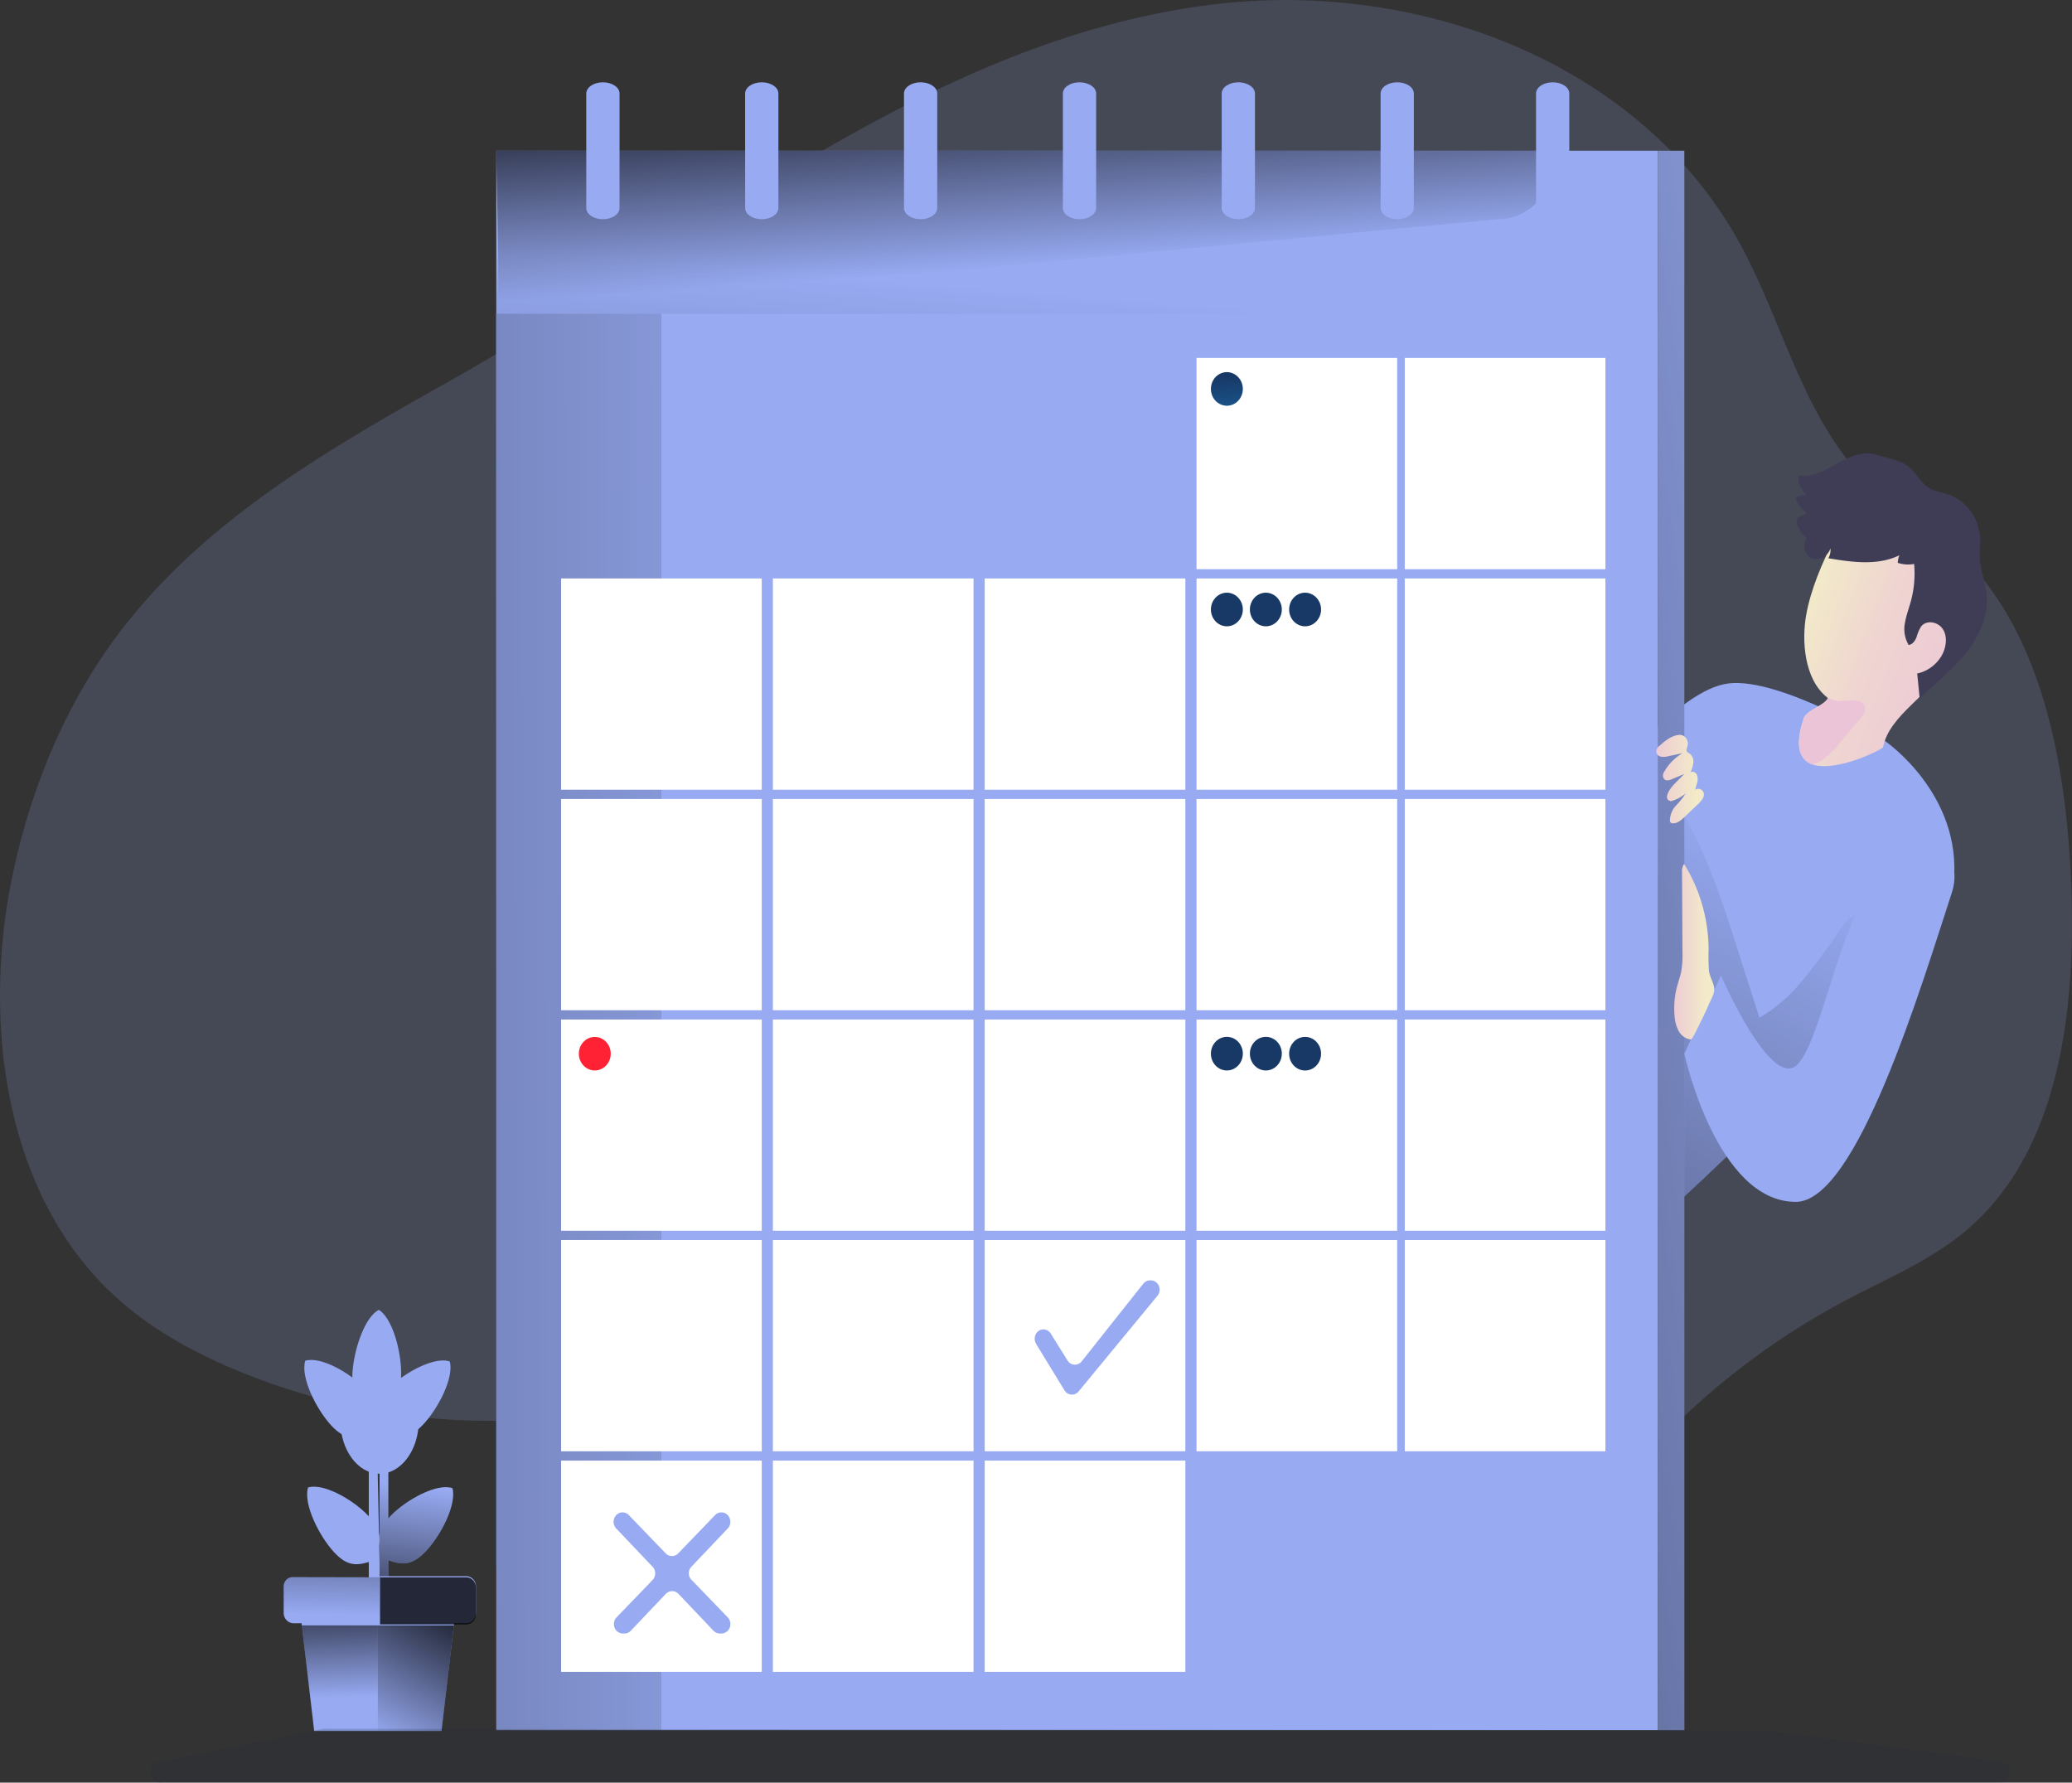<?xml version="1.0" encoding="UTF-8" standalone="no"?>
<!-- Created with Inkscape (http://www.inkscape.org/) -->

<svg
   width="186"
   height="160"
   viewBox="0 0 49.213 42.333"
   version="1.1"
   id="svg5"
   inkscape:version="1.2 (dc2aedaf03, 2022-05-15)"
   sodipodi:docname="bgnd-calendar.svg"
   xmlns:inkscape="http://www.inkscape.org/namespaces/inkscape"
   xmlns:sodipodi="http://sodipodi.sourceforge.net/DTD/sodipodi-0.dtd"
   xmlns:xlink="http://www.w3.org/1999/xlink"
   xmlns="http://www.w3.org/2000/svg"
   xmlns:svg="http://www.w3.org/2000/svg">
  <rect x="0" y="0" width="49.213" height="42.333" fill="#333333" stroke="none"/>
  <sodipodi:namedview
     id="namedview7"
     pagecolor="#505050"
     bordercolor="#eeeeee"
     borderopacity="1"
     inkscape:showpageshadow="0"
     inkscape:pageopacity="0"
     inkscape:pagecheckerboard="0"
     inkscape:deskcolor="#505050"
     inkscape:document-units="px"
     showgrid="false"
     inkscape:zoom="2"
     inkscape:cx="74.25"
     inkscape:cy="87.75"
     inkscape:window-width="1366"
     inkscape:window-height="699"
     inkscape:window-x="0"
     inkscape:window-y="0"
     inkscape:window-maximized="1"
     inkscape:current-layer="layer1" />
  <defs
     id="defs2">
    <linearGradient
       id="linear-gradient"
       x1="104.12"
       y1="230.54"
       x2="151.94"
       y2="193.21"
       gradientUnits="userSpaceOnUse">
      <stop
         offset="0"
         stop-color="#fff"
         stop-opacity="0"
         id="stop6669" />
      <stop
         offset="0.98"
         stop-color="#0800bf"
         id="stop6671" />
    </linearGradient>
    <linearGradient
       id="linear-gradient-2"
       x1="83.23"
       y1="179.7"
       x2="129.79"
       y2="132.33"
       xlink:href="#linear-gradient" />
    <linearGradient
       id="linear-gradient-3"
       x1="175.78"
       y1="221.98"
       x2="199.13"
       y2="151.92"
       xlink:href="#linear-gradient" />
    <linearGradient
       id="linear-gradient-4"
       x1="253.03"
       y1="255.51"
       x2="276.6"
       y2="236.51"
       xlink:href="#linear-gradient" />
    <linearGradient
       id="linear-gradient-36"
       x1="183.83"
       y1="264.73"
       x2="185.9"
       y2="304.52"
       gradientUnits="userSpaceOnUse">
      <stop
         offset="0.01"
         id="stop18633" />
      <stop
         offset="0.08"
         stop-opacity="0.69"
         id="stop18635" />
      <stop
         offset="0.21"
         stop-opacity="0.32"
         id="stop18637" />
      <stop
         offset="1"
         stop-opacity="0"
         id="stop18639" />
    </linearGradient>
    <linearGradient
       id="linear-gradient-2-7"
       x1="198.79"
       y1="115.83"
       x2="207.47"
       y2="258.13"
       xlink:href="#linear-gradient-36" />
    <linearGradient
       id="linear-gradient-3-5"
       x1="2316.74"
       y1="-609.73"
       x2="2301.18"
       y2="-592.25"
       gradientTransform="matrix(-0.82,0.58,0.58,0.82,2373.07,-750.08)"
       xlink:href="#linear-gradient-36" />
    <linearGradient
       id="linear-gradient-4-3"
       x1="4330.77"
       y1="2142.84"
       x2="4507.33"
       y2="2228.49"
       gradientTransform="rotate(-142.1,1925.846,1863.027)"
       gradientUnits="userSpaceOnUse">
      <stop
         offset="0.01"
         id="stop18644" />
      <stop
         offset="0.08"
         stop-opacity="0.69"
         id="stop18646" />
      <stop
         offset="0.21"
         stop-opacity="0.32"
         id="stop18648" />
      <stop
         offset="1"
         stop-opacity="0"
         id="stop18650" />
    </linearGradient>
    <linearGradient
       id="linear-gradient-5"
       x1="151.05"
       y1="89.31"
       x2="160.05"
       y2="133.45"
       xlink:href="#linear-gradient-4-3" />
    <linearGradient
       id="linear-gradient-6"
       x1="2290.73"
       y1="-591.78"
       x2="2325.28"
       y2="-589.92"
       gradientTransform="matrix(-0.82,0.58,0.58,0.82,2373.07,-750.08)"
       xlink:href="#linear-gradient-36" />
    <linearGradient
       id="linear-gradient-7"
       x1="169.8"
       y1="127.82"
       x2="168.29"
       y2="306.52"
       xlink:href="#linear-gradient-4-3" />
    <linearGradient
       id="linear-gradient-8"
       x1="163.48"
       y1="158.08"
       x2="90.67"
       y2="199.84"
       xlink:href="#linear-gradient-4-3" />
    <linearGradient
       id="linear-gradient-9"
       x1="130.94"
       y1="144.46"
       x2="3.3"
       y2="217.66"
       xlink:href="#linear-gradient-4-3" />
    <linearGradient
       id="linear-gradient-10"
       x1="287.37"
       y1="96.88"
       x2="352.62"
       y2="250.07"
       xlink:href="#linear-gradient-4-3" />
    <linearGradient
       id="linear-gradient-11"
       x1="169.38"
       y1="134.78"
       x2="406.73"
       y2="301.18"
       xlink:href="#linear-gradient-4-3" />
    <linearGradient
       id="linear-gradient-12"
       x1="199.17"
       y1="253.11"
       x2="243.94"
       y2="12.38"
       xlink:href="#linear-gradient-4-3" />
    <linearGradient
       id="linear-gradient-13"
       x1="171.77"
       y1="88.49"
       x2="165.01"
       y2="385.82"
       xlink:href="#linear-gradient-4-3" />
    <linearGradient
       id="linear-gradient-14"
       x1="144.76"
       y1="213.89"
       x2="232.33"
       y2="309.06"
       xlink:href="#linear-gradient-4-3" />
    <linearGradient
       id="linear-gradient-15"
       x1="163.53"
       y1="235.49"
       x2="213.67"
       y2="305.68"
       xlink:href="#linear-gradient-36" />
    <linearGradient
       id="linear-gradient-56"
       x1="401.65"
       y1="531.54"
       x2="412.84"
       y2="766.45"
       gradientUnits="userSpaceOnUse">
      <stop
         offset="0"
         stop-opacity="0"
         id="stop25096" />
      <stop
         offset="0.97"
         id="stop25098" />
    </linearGradient>
    <linearGradient
       id="linear-gradient-2-2"
       x1="343.73"
       y1="-19.89"
       x2="352.93"
       y2="557.12"
       gradientUnits="userSpaceOnUse">
      <stop
         offset="0"
         stop-color="#fff"
         id="stop25101" />
      <stop
         offset="1"
         stop-color="#fff"
         stop-opacity="0"
         id="stop25103" />
    </linearGradient>
    <linearGradient
       id="linear-gradient-3-9"
       x1="347.72"
       y1="229.94"
       x2="317.85"
       y2="238.37"
       gradientUnits="userSpaceOnUse">
      <stop
         offset="0"
         stop-color="#ecc4d7"
         id="stop25106" />
      <stop
         offset="0.42"
         stop-color="#efd4d1"
         id="stop25108" />
      <stop
         offset="1"
         stop-color="#f2eac9"
         id="stop25110" />
    </linearGradient>
    <linearGradient
       id="linear-gradient-4-1"
       x1="187.08"
       y1="72.58"
       x2="175.47"
       y2="306.81"
       xlink:href="#linear-gradient-2-2" />
    <linearGradient
       id="linear-gradient-5-2"
       x1="254.98"
       y1="145.35"
       x2="260.59"
       y2="145.35"
       xlink:href="#linear-gradient-3-9" />
    <linearGradient
       id="linear-gradient-6-7"
       x1="211.53"
       y1="146.59"
       x2="219.07"
       y2="146.59"
       xlink:href="#linear-gradient-3-9" />
    <linearGradient
       id="linear-gradient-7-0"
       x1="215.55"
       y1="147.29"
       x2="214.69"
       y2="151.2"
       xlink:href="#linear-gradient-3-9" />
    <linearGradient
       id="linear-gradient-8-9"
       x1="1035.91"
       y1="145.99"
       x2="1035.06"
       y2="149.9"
       gradientTransform="matrix(-1,0,0,1,1292.73,0)"
       xlink:href="#linear-gradient-3-9" />
    <linearGradient
       id="linear-gradient-9-3"
       x1="344.61"
       y1="225.29"
       x2="482.94"
       y2="225.29"
       xlink:href="#linear-gradient-3-9" />
    <linearGradient
       id="linear-gradient-10-6"
       x1="410.4"
       y1="309.41"
       x2="407.64"
       y2="637.47"
       xlink:href="#linear-gradient-56" />
    <linearGradient
       id="linear-gradient-11-0"
       x1="543.37"
       y1="340.22"
       x2="513.15"
       y2="518.27"
       xlink:href="#linear-gradient-56" />
    <linearGradient
       id="linear-gradient-12-6"
       x1="532.19"
       y1="250.07"
       x2="645.19"
       y2="250.07"
       xlink:href="#linear-gradient-3-9" />
    <linearGradient
       id="linear-gradient-13-2"
       x1="234"
       y1="169.8"
       x2="237.72"
       y2="186.95"
       xlink:href="#linear-gradient-3-9" />
    <linearGradient
       id="linear-gradient-14-6"
       x1="225.86"
       y1="118.14"
       x2="245.01"
       y2="153.58"
       xlink:href="#linear-gradient-3-9" />
    <linearGradient
       id="linear-gradient-15-1"
       x1="485.39"
       y1="284.89"
       x2="396.05"
       y2="582.01"
       gradientUnits="userSpaceOnUse">
      <stop
         offset="0"
         stop-color="#fff"
         id="stop25124" />
      <stop
         offset="0.89"
         stop-color="#fff"
         stop-opacity="0"
         id="stop25126" />
    </linearGradient>
    <linearGradient
       id="linear-gradient-16"
       x1="344.74"
       y1="399.82"
       x2="343.8"
       y2="636.59"
       xlink:href="#linear-gradient-56" />
    <linearGradient
       id="linear-gradient-17"
       x1="349.95"
       y1="295.4"
       x2="344.36"
       y2="551.75"
       gradientUnits="userSpaceOnUse">
      <stop
         offset="0"
         stop-color="#fff"
         id="stop25130" />
      <stop
         offset="0.6"
         stop-color="#fff"
         stop-opacity="0.48"
         id="stop25132" />
      <stop
         offset="0.87"
         stop-color="#fff"
         stop-opacity="0.13"
         id="stop25134" />
      <stop
         offset="1"
         stop-color="#fff"
         stop-opacity="0"
         id="stop25136" />
    </linearGradient>
    <linearGradient
       id="linear-gradient-18"
       x1="348.28"
       y1="399.83"
       x2="347.35"
       y2="636.61"
       xlink:href="#linear-gradient-56" />
    <linearGradient
       id="linear-gradient-19"
       x1="353.65"
       y1="306.57"
       x2="348.05"
       y2="562.93"
       xlink:href="#linear-gradient-2-2" />
    <linearGradient
       id="linear-gradient-20"
       x1="359.05"
       y1="455.76"
       x2="348.79"
       y2="798.8"
       xlink:href="#linear-gradient-56" />
    <linearGradient
       id="linear-gradient-21"
       x1="1368"
       y1="235.8"
       x2="1338.13"
       y2="244.23"
       gradientTransform="matrix(-1,0,0,1,1841.96,0)"
       xlink:href="#linear-gradient-3-9" />
    <linearGradient
       id="linear-gradient-22"
       x1="394.52"
       y1="313.84"
       x2="371.37"
       y2="464.33"
       xlink:href="#linear-gradient-3-9" />
    <linearGradient
       id="linear-gradient-23"
       x1="593.46"
       y1="245.74"
       x2="660.05"
       y2="341.21"
       xlink:href="#linear-gradient-3-9" />
    <linearGradient
       id="linear-gradient-87"
       x1="637.48"
       y1="453.45"
       x2="466.5"
       y2="775.18"
       gradientTransform="translate(0,-170)"
       gradientUnits="userSpaceOnUse">
      <stop
         offset="0"
         stop-opacity="0"
         id="stop36003" />
      <stop
         offset="0.91"
         stop-opacity="0.8"
         id="stop36005" />
      <stop
         offset="1"
         id="stop36007" />
    </linearGradient>
    <linearGradient
       id="linear-gradient-2-9"
       x1="405.8"
       y1="100.59"
       x2="386.76"
       y2="362.03"
       xlink:href="#linear-gradient-87"
       gradientTransform="matrix(0.067,0,0,0.071,-1.0382426e-4,1.864048e-4)" />
    <linearGradient
       id="linear-gradient-3-2"
       x1="357.58"
       y1="579.04"
       x2="362.09"
       y2="509.22"
       gradientTransform="matrix(1,0,0,-1,0,600)"
       gradientUnits="userSpaceOnUse">
      <stop
         offset="0.01"
         id="stop36011" />
      <stop
         offset="0.1"
         stop-opacity="0.77"
         id="stop36013" />
      <stop
         offset="0.99"
         stop-opacity="0"
         id="stop36015" />
    </linearGradient>
    <linearGradient
       id="linear-gradient-4-0"
       x1="307.07"
       y1="511.96"
       x2="-264.01"
       y2="513.64"
       xlink:href="#linear-gradient-87"
       gradientTransform="matrix(0.067,0,0,0.071,-1.0382426e-4,1.864048e-4)" />
    <linearGradient
       id="linear-gradient-5-23"
       x1="710.53"
       y1="296.1"
       x2="254.4"
       y2="367.06"
       xlink:href="#linear-gradient-87"
       gradientTransform="matrix(0.067,0,0,0.071,-1.0382426e-4,1.864048e-4)" />
    <linearGradient
       id="linear-gradient-6-75"
       x1="432.31"
       y1="295.53"
       x2="434.19"
       y2="324.06"
       gradientTransform="translate(0,-170)"
       gradientUnits="userSpaceOnUse">
      <stop
         offset="0"
         stop-color="#183866"
         id="stop36020" />
      <stop
         offset="1"
         stop-color="#1a7fc1"
         id="stop36022" />
    </linearGradient>
    <linearGradient
       id="linear-gradient-7-9"
       x1="432.31"
       y1="369.4"
       x2="434.19"
       y2="397.94"
       xlink:href="#linear-gradient-6-75"
       gradientTransform="matrix(0.067,0,0,0.071,-1.0382426e-4,1.864048e-4)" />
    <linearGradient
       id="linear-gradient-8-2"
       x1="446.06"
       y1="369.4"
       x2="447.93"
       y2="397.94"
       xlink:href="#linear-gradient-6-75"
       gradientTransform="matrix(0.067,0,0,0.071,-1.0382426e-4,1.864048e-4)" />
    <linearGradient
       id="linear-gradient-9-2"
       x1="459.89"
       y1="369.4"
       x2="461.76"
       y2="397.94"
       xlink:href="#linear-gradient-6-75"
       gradientTransform="matrix(0.067,0,0,0.071,-1.0382426e-4,1.864048e-4)" />
    <linearGradient
       id="linear-gradient-10-8"
       x1="432.3"
       y1="518.17"
       x2="434.18"
       y2="546.71"
       xlink:href="#linear-gradient-6-75"
       gradientTransform="matrix(0.067,0,0,0.071,-1.0382426e-4,1.864048e-4)" />
    <linearGradient
       id="linear-gradient-11-9"
       x1="446.06"
       y1="518.17"
       x2="447.93"
       y2="546.71"
       xlink:href="#linear-gradient-6-75"
       gradientTransform="matrix(0.067,0,0,0.071,-1.0382426e-4,1.864048e-4)" />
    <linearGradient
       id="linear-gradient-12-7"
       x1="459.89"
       y1="518.17"
       x2="461.76"
       y2="546.71"
       xlink:href="#linear-gradient-6-75"
       gradientTransform="matrix(0.067,0,0,0.071,-1.0382426e-4,1.864048e-4)" />
    <linearGradient
       id="linear-gradient-13-3"
       x1="703.16"
       y1="402.81"
       x2="610.33"
       y2="366.61"
       gradientTransform="matrix(0.067,0,0,0.071,-1.0382426e-4,-12.054)"
       gradientUnits="userSpaceOnUse">
      <stop
         offset="0"
         stop-color="#ecc4d7"
         id="stop36031" />
      <stop
         offset="0.16"
         stop-color="#edcbd5"
         id="stop36033" />
      <stop
         offset="0.42"
         stop-color="#efd4d1"
         id="stop36035" />
      <stop
         offset="0.7"
         stop-color="#f2eac9"
         id="stop36037" />
    </linearGradient>
    <linearGradient
       id="linear-gradient-14-61"
       x1="584"
       y1="430.92"
       x2="600.93"
       y2="430.92"
       gradientTransform="translate(0,-170)"
       gradientUnits="userSpaceOnUse">
      <stop
         offset="0"
         stop-color="#ecc4d7"
         id="stop36040" />
      <stop
         offset="0.42"
         stop-color="#efd4d1"
         id="stop36042" />
      <stop
         offset="1"
         stop-color="#f2eac9"
         id="stop36044" />
    </linearGradient>
    <linearGradient
       id="linear-gradient-15-2"
       x1="590.36"
       y1="488.74"
       x2="604.49"
       y2="488.74"
       xlink:href="#linear-gradient-14-61"
       gradientTransform="matrix(0.067,0,0,0.071,-1.0382426e-4,1.864048e-4)" />
    <linearGradient
       id="linear-gradient-16-9"
       x1="638.95"
       y1="418.78"
       x2="600.42"
       y2="464.03"
       xlink:href="#linear-gradient-14-61"
       gradientTransform="matrix(0.067,0,0,0.071,-1.0382426e-4,1.864048e-4)" />
    <linearGradient
       id="linear-gradient-17-3"
       x1="140.4"
       y1="49.02"
       x2="146.6"
       y2="102.52"
       gradientTransform="matrix(1,0,0,-1,0,600)"
       gradientUnits="userSpaceOnUse">
      <stop
         offset="0.1"
         stop-opacity="0.77"
         id="stop36049" />
      <stop
         offset="0.99"
         stop-opacity="0"
         id="stop36051" />
    </linearGradient>
    <linearGradient
       id="linear-gradient-18-1"
       x1="163.84"
       y1="130.91"
       x2="132.02"
       y2="134.01"
       xlink:href="#linear-gradient-17-3"
       gradientTransform="matrix(0.067,0,0,0.071,-1.0382426e-4,1.864048e-4)" />
    <linearGradient
       id="linear-gradient-19-9"
       x1="123.02"
       y1="129.86"
       x2="121.92"
       y2="58.46"
       gradientTransform="matrix(0.067,0,0,-0.071,-1.0382426e-4,42.543)"
       gradientUnits="userSpaceOnUse">
      <stop
         offset="0.36"
         stop-opacity="0.77"
         id="stop36055" />
      <stop
         offset="0.99"
         stop-opacity="0"
         id="stop36057" />
    </linearGradient>
    <linearGradient
       id="linear-gradient-20-4"
       x1="120.08"
       y1="69.76"
       x2="121.21"
       y2="31.84"
       xlink:href="#linear-gradient-3-2" />
    <linearGradient
       id="linear-gradient-21-7"
       x1="158.89"
       y1="64.27"
       x2="134.39"
       y2="18.38"
       xlink:href="#linear-gradient-3-2" />
    <linearGradient
       id="linear-gradient-22-8"
       x1="160.26"
       y1="97.54"
       x2="145.91"
       y2="47.98"
       xlink:href="#linear-gradient-17-3"
       gradientTransform="matrix(0.067,0,0,0.071,-1.0382426e-4,1.864048e-4)" />
    <linearGradient
       inkscape:collect="always"
       xlink:href="#linear-gradient-87"
       id="linearGradient37041"
       gradientUnits="userSpaceOnUse"
       gradientTransform="matrix(0.067,0,0,0.071,-1.0382426e-4,-12.054)"
       x1="637.48"
       y1="453.45"
       x2="466.5"
       y2="775.18" />
    <linearGradient
       inkscape:collect="always"
       xlink:href="#linear-gradient-3-2"
       id="linearGradient37043"
       gradientUnits="userSpaceOnUse"
       gradientTransform="matrix(0.067,0,0,-0.071,-1.0382426e-4,42.543)"
       x1="357.58"
       y1="579.04"
       x2="362.09"
       y2="509.22" />
    <linearGradient
       inkscape:collect="always"
       xlink:href="#linear-gradient-6-75"
       id="linearGradient37045"
       gradientUnits="userSpaceOnUse"
       gradientTransform="matrix(0.067,0,0,0.071,-1.0382426e-4,-12.054)"
       x1="432.31"
       y1="295.53"
       x2="434.19"
       y2="324.06" />
    <linearGradient
       inkscape:collect="always"
       xlink:href="#linear-gradient-14-61"
       id="linearGradient37047"
       gradientUnits="userSpaceOnUse"
       gradientTransform="matrix(0.067,0,0,0.071,-1.0382426e-4,-12.054)"
       x1="584"
       y1="430.92"
       x2="600.93"
       y2="430.92" />
    <linearGradient
       inkscape:collect="always"
       xlink:href="#linear-gradient-17-3"
       id="linearGradient37049"
       gradientUnits="userSpaceOnUse"
       gradientTransform="matrix(0.067,0,0,-0.071,-1.0382426e-4,42.543)"
       x1="140.4"
       y1="49.02"
       x2="146.6"
       y2="102.52" />
  </defs>
  <g
     inkscape:label="Layer 1"
     inkscape:groupmode="layer"
     id="layer1">
    <path
       d="M 10.686,9.044 C 7.778,10.679 4.782,12.392 2.755,15.13 c -1.217,1.646 -2.028,3.606 -2.455,5.645 -0.731,3.481 -0.19,7.516 2.327,9.91 0.876,0.837 1.947,1.427 3.051,1.881 a 16.368,17.23 0 0 0 7.201,1.124 c 2.012,-0.165 4.021,-0.723 6.022,-0.457 2.442,0.323 4.574,1.827 6.848,2.816 a 17.877,18.819 0 0 0 8.939,1.283 c 0.765,-0.098 1.54,-0.255 2.213,-0.65 0.799,-0.47 1.391,-1.238 2.021,-1.94 a 17.621,18.549 0 0 1 4.948,-3.878 c 0.972,-0.512 2.002,-0.937 2.846,-1.657 2.223,-1.893 2.603,-5.281 2.474,-8.285 C 49.061,17.918 48.418,14.602 46.133,12.777 45.624,12.37 45.05,12.055 44.555,11.626 42.906,10.195 42.413,7.8 41.357,5.842 38.989,1.464 33.705,-0.452 28.947,0.09 22.13,0.866 16.547,5.749 10.686,9.044 Z"
       fill="#68e1fd"
       opacity="0.18"
       style="isolation:isolate;stroke-width:0.069;fill:#97aaf2;fill-opacity:1"
       id="path36067" />
    <path
       d="m 46.404,20.953 c -0.062,0.603 -0.769,1.615 -1.746,2.752 -1.602,1.861 -3.929,4.055 -5.329,5.333 v 0 c -0.722,0.66 -1.197,1.076 -1.197,1.076 V 18.66 c 0,0 1.695,-2.285 2.926,-2.431 1.231,-0.147 3.716,1.369 3.716,1.369 0,0 1.837,1.259 1.629,3.355 z"
       fill="#68e1fd"
       id="path36069"
       style="stroke-width:0.069;fill:#97aaf2;fill-opacity:1" />
    <path
       d="m 44.658,23.704 c -1.602,1.861 -3.929,4.055 -5.329,5.333 -0.104,-0.175 -0.125,-0.413 -0.135,-0.629 -0.037,-1.077 -0.028,-2.156 -0.019,-3.233 0.009,-1.047 0.018,-2.092 0.08,-3.137 0.059,-0.973 0.172,-1.968 0.595,-2.836 a 1.035,1.089 0 0 1 0.232,0.318 c 0.533,0.964 0.87,2.026 1.206,3.082 q 0.25,0.78 0.5,1.566 a 3.582,3.771 0 0 0 0.985,-0.84 c 0.256,-0.299 0.484,-0.621 0.719,-0.937 0.164,-0.221 0.485,-0.851 0.741,-0.614 0.415,0.381 0.449,1.252 0.422,1.928 z"
       fill="url(#linear-gradient)"
       id="path36071"
       style="fill:url(#linearGradient37041);stroke-width:0.069" />
    <rect
       x="11.787"
       y="3.579"
       width="27.589"
       height="33.635"
       fill="#68e1fd"
       id="rect36073"
       style="stroke-width:0.069;fill:#97aaf2;fill-opacity:1" />
    <rect
       x="11.787"
       y="3.579"
       width="27.589"
       height="33.635"
       fill="url(#linear-gradient-2)"
       id="rect36075"
       style="fill:url(#linear-gradient-2-9);stroke-width:0.069" />
    <path
       d="m 35.585,5.205 -23.797,2.246 c 0.107,0 0,-3.12 0,-3.871 h 25.091 v 0.264 a 1.294,1.362 0 0 1 -1.293,1.362 z"
       fill="url(#linear-gradient-3)"
       id="path36077"
       style="fill:url(#linearGradient37043);stroke-width:0.069" />
    <rect
       x="11.787"
       y="7.451"
       width="27.589"
       height="33.635"
       fill="#68e1fd"
       id="rect36079"
       style="stroke-width:0.069;fill:#97aaf2;fill-opacity:1" />
    <rect
       x="11.787"
       y="7.451"
       width="3.922"
       height="33.635"
       fill="url(#linear-gradient-4)"
       id="rect36081"
       style="fill:url(#linear-gradient-4-0);stroke-width:0.069" />
    <rect
       x="13.327"
       y="13.737"
       width="4.766"
       height="5.017"
       fill="#ffffff"
       id="rect36083"
       style="stroke-width:0.069" />
    <rect
       x="18.357"
       y="13.737"
       width="4.766"
       height="5.017"
       fill="#ffffff"
       id="rect36085"
       style="stroke-width:0.069" />
    <rect
       x="23.388"
       y="13.737"
       width="4.766"
       height="5.017"
       fill="#ffffff"
       id="rect36087"
       style="stroke-width:0.069" />
    <rect
       x="28.419"
       y="13.737"
       width="4.766"
       height="5.017"
       fill="#ffffff"
       id="rect36089"
       style="stroke-width:0.069" />
    <rect
       x="13.327"
       y="18.974"
       width="4.766"
       height="5.017"
       fill="#ffffff"
       id="rect36091"
       style="stroke-width:0.069" />
    <rect
       x="18.357"
       y="18.974"
       width="4.766"
       height="5.017"
       fill="#ffffff"
       id="rect36093"
       style="stroke-width:0.069" />
    <rect
       x="23.388"
       y="18.974"
       width="4.766"
       height="5.017"
       fill="#ffffff"
       id="rect36095"
       style="stroke-width:0.069" />
    <rect
       x="28.419"
       y="18.974"
       width="4.766"
       height="5.017"
       fill="#ffffff"
       id="rect36097"
       style="stroke-width:0.069" />
    <rect
       x="13.327"
       y="24.211"
       width="4.766"
       height="5.017"
       fill="#ffffff"
       id="rect36099"
       style="stroke-width:0.069" />
    <rect
       x="18.357"
       y="24.211"
       width="4.766"
       height="5.017"
       fill="#ffffff"
       id="rect36101"
       style="stroke-width:0.069" />
    <rect
       x="23.388"
       y="24.211"
       width="4.766"
       height="5.017"
       fill="#ffffff"
       id="rect36103"
       style="stroke-width:0.069" />
    <rect
       x="28.419"
       y="24.211"
       width="4.766"
       height="5.017"
       fill="#ffffff"
       id="rect36105"
       style="stroke-width:0.069" />
    <rect
       x="13.327"
       y="29.448"
       width="4.766"
       height="5.017"
       fill="#ffffff"
       id="rect36107"
       style="stroke-width:0.069" />
    <rect
       x="18.357"
       y="29.448"
       width="4.766"
       height="5.017"
       fill="#ffffff"
       id="rect36109"
       style="stroke-width:0.069" />
    <rect
       x="23.388"
       y="29.448"
       width="4.766"
       height="5.017"
       fill="#ffffff"
       id="rect36111"
       style="stroke-width:0.069" />
    <rect
       x="28.419"
       y="29.448"
       width="4.766"
       height="5.017"
       fill="#ffffff"
       id="rect36113"
       style="stroke-width:0.069" />
    <rect
       x="13.327"
       y="34.686"
       width="4.766"
       height="5.017"
       fill="#ffffff"
       id="rect36115"
       style="stroke-width:0.069" />
    <rect
       x="18.357"
       y="34.686"
       width="4.766"
       height="5.017"
       fill="#ffffff"
       id="rect36117"
       style="stroke-width:0.069" />
    <rect
       x="23.388"
       y="34.686"
       width="4.766"
       height="5.017"
       fill="#ffffff"
       id="rect36119"
       style="stroke-width:0.069" />
    <rect
       x="33.365"
       y="13.737"
       width="4.766"
       height="5.017"
       fill="#ffffff"
       id="rect36121"
       style="stroke-width:0.069" />
    <rect
       x="33.365"
       y="8.5"
       width="4.766"
       height="5.017"
       fill="#ffffff"
       id="rect36123"
       style="stroke-width:0.069" />
    <rect
       x="28.419"
       y="8.5"
       width="4.766"
       height="5.017"
       fill="#ffffff"
       id="rect36125"
       style="stroke-width:0.069" />
    <rect
       x="33.365"
       y="18.974"
       width="4.766"
       height="5.017"
       fill="#ffffff"
       id="rect36127"
       style="stroke-width:0.069" />
    <rect
       x="33.365"
       y="24.211"
       width="4.766"
       height="5.017"
       fill="#ffffff"
       id="rect36129"
       style="stroke-width:0.069" />
    <rect
       x="33.365"
       y="29.448"
       width="4.766"
       height="5.017"
       fill="#ffffff"
       id="rect36131"
       style="stroke-width:0.069" />
    <path
       d="m 13.925,2.22 v 2.72 c 0,0.147 0.177,0.266 0.395,0.266 v 0 c 0.218,0 0.395,-0.119 0.395,-0.266 V 2.22 c 0,-0.147 -0.176,-0.266 -0.395,-0.266 v 0 c -0.218,0 -0.395,0.119 -0.395,0.266 z"
       fill="#68e1fd"
       id="path36133"
       style="stroke-width:0.069;fill:#97aaf2;fill-opacity:1" />
    <path
       d="m 17.698,2.22 v 2.72 c 0,0.147 0.176,0.266 0.395,0.266 v 0 c 0.218,0 0.395,-0.119 0.395,-0.266 V 2.22 c 0,-0.147 -0.176,-0.266 -0.395,-0.266 v 0 c -0.218,0 -0.395,0.119 -0.395,0.266 z"
       fill="#68e1fd"
       id="path36135"
       style="stroke-width:0.069;fill:#97aaf2;fill-opacity:1" />
    <path
       d="m 21.471,2.22 v 2.72 c 0,0.147 0.176,0.266 0.395,0.266 v 0 c 0.218,0 0.395,-0.119 0.395,-0.266 V 2.22 c 0,-0.147 -0.176,-0.266 -0.395,-0.266 v 0 c -0.218,0 -0.395,0.119 -0.395,0.266 z"
       fill="#68e1fd"
       id="path36137"
       style="stroke-width:0.069;fill:#97aaf2;fill-opacity:1" />
    <path
       d="m 25.245,2.22 v 2.72 c 0,0.147 0.176,0.266 0.395,0.266 v 0 c 0.218,0 0.395,-0.119 0.395,-0.266 V 2.22 c 0,-0.147 -0.177,-0.266 -0.395,-0.266 v 0 c -0.218,0 -0.395,0.119 -0.395,0.266 z"
       fill="#68e1fd"
       id="path36139"
       style="stroke-width:0.069;fill:#97aaf2;fill-opacity:1" />
    <path
       d="m 29.017,2.22 v 2.72 c 0,0.147 0.177,0.266 0.395,0.266 v 0 c 0.218,0 0.395,-0.119 0.395,-0.266 V 2.22 c 0,-0.147 -0.177,-0.266 -0.395,-0.266 v 0 c -0.218,0 -0.395,0.119 -0.395,0.266 z"
       fill="#68e1fd"
       id="path36141"
       style="stroke-width:0.069;fill:#97aaf2;fill-opacity:1" />
    <path
       d="m 32.791,2.22 v 2.72 c 0,0.147 0.177,0.266 0.395,0.266 v 0 c 0.218,0 0.395,-0.119 0.395,-0.266 V 2.22 c 0,-0.147 -0.177,-0.266 -0.395,-0.266 v 0 c -0.218,0 -0.395,0.119 -0.395,0.266 z"
       fill="#68e1fd"
       id="path36143"
       style="stroke-width:0.069;fill:#97aaf2;fill-opacity:1" />
    <path
       d="m 36.483,2.22 v 2.72 c 0,0.147 0.177,0.266 0.395,0.266 v 0 c 0.218,0 0.395,-0.119 0.395,-0.266 V 2.22 c 0,-0.147 -0.176,-0.266 -0.395,-0.266 v 0 c -0.218,0 -0.395,0.119 -0.395,0.266 z"
       fill="#68e1fd"
       id="path36145"
       style="stroke-width:0.069;fill:#97aaf2;fill-opacity:1" />
    <rect
       x="39.377"
       y="3.579"
       width="0.628"
       height="37.507"
       fill="#68e1fd"
       id="rect36147"
       style="stroke-width:0.069;fill:#97aaf2;fill-opacity:1" />
    <rect
       x="39.377"
       y="3.579"
       width="0.628"
       height="37.507"
       fill="url(#linear-gradient-5)"
       id="rect36149"
       style="fill:url(#linear-gradient-5-23);stroke-width:0.069" />
    <path
       d="M 29.519,9.236 A 0.379,0.399 0 1 1 29.139,8.837 v 0 a 0.38,0.4 0 0 1 0.38,0.398 z"
       fill="url(#linear-gradient-6)"
       id="path36151"
       style="fill:url(#linearGradient37045);stroke-width:0.069" />
    <path
       d="m 29.519,14.473 a 0.379,0.399 0 1 1 -0.38,-0.398 v 0 a 0.38,0.4 0 0 1 0.38,0.398 z"
       fill="url(#linear-gradient-7)"
       id="path36153"
       style="fill:url(#linear-gradient-7-9);stroke-width:0.069" />
    <path
       d="m 30.445,14.473 a 0.379,0.399 0 1 1 -0.38,-0.398 v 0 a 0.38,0.4 0 0 1 0.38,0.398 z"
       fill="url(#linear-gradient-8)"
       id="path36155"
       style="fill:url(#linear-gradient-8-2);stroke-width:0.069" />
    <path
       d="m 31.377,14.473 a 0.379,0.399 0 1 1 -0.38,-0.398 v 0 a 0.38,0.4 0 0 1 0.38,0.398 z"
       fill="url(#linear-gradient-9)"
       id="path36157"
       style="fill:url(#linear-gradient-9-2);stroke-width:0.069" />
    <path
       d="M 29.519,25.023 A 0.379,0.399 0 1 1 29.14,24.623 v 0 a 0.379,0.398 0 0 1 0.379,0.398 z"
       fill="url(#linear-gradient-10)"
       id="path36159"
       style="fill:url(#linear-gradient-10-8);stroke-width:0.069" />
    <ellipse
       cx="14.127"
       cy="25.023"
       fill="#ff2235"
       id="circle36161"
       rx="0.379"
       ry="0.398"
       style="stroke-width:0.069" />
    <path
       d="M 30.445,25.023 A 0.379,0.399 0 1 1 30.066,24.623 v 0 a 0.379,0.398 0 0 1 0.379,0.398 z"
       fill="url(#linear-gradient-11)"
       id="path36163"
       style="fill:url(#linear-gradient-11-9);stroke-width:0.069" />
    <path
       d="m 31.377,25.023 a 0.379,0.399 0 1 1 -0.379,-0.399 v 0 a 0.379,0.398 0 0 1 0.379,0.398 z"
       fill="url(#linear-gradient-12)"
       id="path36165"
       style="fill:url(#linear-gradient-12-7);stroke-width:0.069" />
    <path
       d="m 46.358,14.302 c -0.106,0.455 0.036,1.086 -0.165,1.504 -0.337,0.702 -1.322,1.168 -1.467,1.939 -0.009,0.045 -1.105,0.601 -1.67,0.411 -0.296,-0.099 -0.446,-0.402 -0.218,-1.088 0.071,-0.213 0.471,-0.292 0.579,-0.49 l -0.022,-0.018 c -0.547,-0.435 -0.606,-1.356 -0.493,-1.97 0.113,-0.615 0.372,-1.205 0.651,-1.767 0.214,-0.433 0.698,-0.667 1.161,-0.659 0.583,0.011 1.198,0.256 1.501,0.78 0.232,0.399 0.249,0.905 0.143,1.36 z"
       fill="url(#linear-gradient-13)"
       id="path36167"
       style="fill:url(#linear-gradient-13-3);stroke-width:0.069" />
    <path
       d="m 43.667,10.99 c -0.298,0.166 -0.616,0.362 -0.95,0.308 a 0.451,0.474 0 0 0 0.19,0.44 l -0.207,0.049 a 0.058,0.061 0 0 0 -0.043,0.026 0.055,0.057 0 0 0 0.005,0.048 0.683,0.719 0 0 0 0.242,0.31 c -0.037,0.084 -0.171,0.065 -0.217,0.142 a 0.162,0.171 0 0 0 0,0.142 0.75,0.789 0 0 0 0.229,0.338 c -0.124,0.142 -0.046,0.404 0.125,0.469 a 0.358,0.377 0 0 0 0.435,-0.24 0.36,0.379 0 0 1 -0.051,0.235 c 0.565,0.094 1.169,0.182 1.689,-0.071 a 0.441,0.464 0 0 0 -0.039,0.18 0.814,0.857 0 0 0 0.388,0.026 2.248,2.366 0 0 1 -0.073,0.869 c -0.046,0.176 -0.113,0.346 -0.143,0.525 a 0.674,0.709 0 0 0 0.086,0.53 c 0.09,-0.009 0.153,-0.097 0.187,-0.184 a 0.907,0.955 0 0 1 0.111,-0.257 c 0.135,-0.166 0.415,-0.105 0.523,0.079 0.108,0.184 0.067,0.43 -0.036,0.615 a 0.889,0.936 0 0 1 -0.582,0.425 c 0.02,0.198 0.04,0.396 0.059,0.593 0.355,-0.355 0.752,-0.659 1.072,-1.047 0.319,-0.388 0.561,-0.884 0.52,-1.396 -0.025,-0.316 -0.156,-0.615 -0.166,-0.932 -0.005,-0.142 0.015,-0.287 0.01,-0.43 A 1.108,1.166 0 0 0 46.299,11.751 c -0.172,-0.062 -0.361,-0.079 -0.513,-0.184 -0.189,-0.129 -0.288,-0.369 -0.476,-0.501 -0.202,-0.142 -0.516,-0.2 -0.751,-0.27 -0.306,-0.089 -0.624,0.046 -0.892,0.194 z"
       fill="#3f3d56"
       id="path36169"
       style="stroke-width:0.069" />
    <path
       d="m 39.429,17.7 a 0.202,0.213 0 0 0 -0.093,0.142 0.135,0.142 0 0 0 0.108,0.126 0.396,0.417 0 0 0 0.173,-0.009 l 0.342,-0.071 a 1.174,1.236 0 0 0 -0.444,0.461 0.127,0.133 0 0 0 0.006,0.145 c 0.046,0.061 0.123,0.037 0.185,0.011 l 0.297,-0.125 -0.202,0.206 a 0.93,0.978 0 0 0 -0.163,0.203 0.388,0.408 0 0 0 -0.043,0.113 0.094,0.099 0 0 0 0.067,0.118 0.08,0.084 0 0 0 0.047,0 0.917,0.965 0 0 0 0.337,-0.187 2.251,2.37 0 0 1 -0.243,0.303 0.482,0.508 0 0 0 -0.14,0.355 0.067,0.071 0 0 0 0.013,0.04 0.06,0.063 0 0 0 0.037,0.018 c 0.11,0.019 0.209,-0.065 0.292,-0.142 l 0.305,-0.291 a 0.684,0.72 0 0 0 0.129,-0.147 0.196,0.206 0 0 0 0.033,-0.107 0.135,0.142 0 0 0 -0.145,-0.129 v 0 a 0.139,0.146 0 0 0 -0.061,0.022 c 0.009,-0.062 0.032,-0.119 0.046,-0.179 a 0.242,0.255 0 0 0 -0.011,-0.18 0.117,0.123 0 0 0 -0.148,-0.059 0.655,0.69 0 0 0 0.067,-0.236 0.217,0.228 0 0 0 -0.099,-0.213 0.169,0.178 0 0 1 -0.05,-0.033 c -0.027,-0.035 -0.005,-0.084 0.006,-0.128 a 0.196,0.206 0 0 0 -0.117,-0.264 v 0 a 0.202,0.213 0 0 0 -0.085,-0.011 c -0.174,0.019 -0.319,0.134 -0.447,0.249 z"
       fill="url(#linear-gradient-14)"
       id="path36171"
       style="fill:url(#linearGradient37047);stroke-width:0.069" />
    <path
       d="m 44.956,20.363 c 0.775,-0.72 1.734,-0.174 1.397,0.854 -0.728,2.226 -2.252,7.325 -3.7,7.325 -1.886,0 -2.648,-3.52 -2.648,-3.52 l 0.871,-1.856 c 0,0 1.232,2.845 1.852,2.075 0.62,-0.77 0.987,-3.687 2.192,-4.846 z"
       fill="#68e1fd"
       id="path36173"
       style="stroke-width:0.069;fill:#97aaf2;fill-opacity:1" />
    <path
       d="m 40.59,23.044 a 4.237,4.46 0 0 1 -0.008,-0.496 3.553,3.74 0 0 0 -0.583,-2.031 0.279,0.294 0 0 0 -0.048,0.206 l 0.01,1.883 a 2.079,2.189 0 0 1 -0.03,0.467 c -0.023,0.112 -0.062,0.219 -0.092,0.33 a 1.835,1.931 0 0 0 -0.067,0.709 0.82,0.863 0 0 0 0.096,0.367 0.388,0.408 0 0 0 0.291,0.207 c 0.04,0 0.202,-0.355 0.226,-0.403 q 0.108,-0.213 0.202,-0.429 c 0.046,-0.109 0.145,-0.27 0.128,-0.393 -0.02,-0.138 -0.108,-0.264 -0.125,-0.416 z"
       fill="url(#linear-gradient-15)"
       id="path36175"
       style="fill:url(#linear-gradient-15-2);stroke-width:0.069" />
    <path
       d="m 44.19,17.057 c -0.163,0.193 -0.325,0.386 -0.488,0.58 a 1.927,2.029 0 0 1 -0.439,0.425 0.887,0.934 0 0 1 -0.206,0.094 c -0.296,-0.099 -0.446,-0.402 -0.218,-1.088 0.071,-0.213 0.471,-0.292 0.579,-0.49 l -0.022,-0.018 a 1.028,1.082 0 0 0 0.243,0.084 c 0.175,0.028 0.606,-0.116 0.659,0.157 0.019,0.094 -0.044,0.183 -0.108,0.256 z"
       fill="url(#linear-gradient-16)"
       id="path36177"
       style="fill:url(#linear-gradient-16-9);stroke-width:0.069" />
    <path
       d="m 24.604,31.907 0.679,1.11 a 0.212,0.223 0 0 0 0.292,0.067 0.23,0.242 0 0 0 0.045,-0.042 l 1.87,-2.269 a 0.21,0.221 0 0 0 -0.158,-0.367 h -0.015 a 0.21,0.221 0 0 0 -0.162,0.079 l -1.463,1.844 a 0.21,0.221 0 0 1 -0.295,0.029 0.214,0.225 0 0 1 -0.042,-0.05 l -0.398,-0.638 a 0.211,0.222 0 0 0 -0.207,-0.097 v 0 a 0.209,0.221 0 0 0 -0.145,0.33 z"
       fill="#68e1fd"
       id="path36179"
       style="stroke-width:0.069;fill:#97aaf2;fill-opacity:1" />
    <path
       d="m 16.429,37.522 0.855,0.886 a 0.213,0.224 0 0 1 -0.15,0.384 h -0.036 a 0.215,0.226 0 0 1 -0.151,-0.065 l -0.832,-0.876 a 0.214,0.225 0 0 0 -0.301,0 l -0.832,0.876 a 0.212,0.223 0 0 1 -0.15,0.065 h -0.037 a 0.213,0.224 0 0 1 -0.15,-0.384 l 0.855,-0.886 a 0.212,0.223 0 0 0 0,-0.315 v 0 l -0.864,-0.909 a 0.213,0.224 0 0 1 0.15,-0.382 v 0 a 0.212,0.223 0 0 1 0.149,0.064 l 0.876,0.909 a 0.213,0.224 0 0 0 0.298,0 l 0.876,-0.909 a 0.212,0.223 0 0 1 0.149,-0.064 v 0 a 0.213,0.224 0 0 1 0.151,0.382 l -0.864,0.909 a 0.212,0.223 0 0 0 0.004,0.315 v 0 z"
       fill="#68e1fd"
       id="path36181"
       style="stroke-width:0.069;fill:#97aaf2;fill-opacity:1" />
    <polygon
       points="133.84,548.44 130.74,548.44 130.74,489.92 133.84,489.92 135.39,559.98 "
       fill="#68e1fd"
       id="polygon36183"
       transform="matrix(0.067,0,0,0.071,-1.0382426e-4,1.864048e-4)"
       style="fill:#97aaf2;fill-opacity:1" />
    <path
       d="M 8.867,36.928"
       fill="#607c1c"
       id="path36185"
       style="stroke-width:0.069" />
    <path
       d="m 9.015,36.549 v 0.006 c 0,0.155 -0.053,0.311 -0.108,0.496 -0.368,0.112 -0.613,0.202 -0.974,-0.191 -0.361,-0.393 -0.734,-1.152 -0.616,-1.536 0.368,-0.112 1.084,0.296 1.446,0.688 0.187,0.201 0.251,0.369 0.252,0.536 z"
       fill="#68e1fd"
       id="path36187"
       style="stroke-width:0.069;fill:#97aaf2;fill-opacity:1" />
    <path
       d="m 10.092,36.863 c -0.331,0.338 -0.564,0.293 -0.868,0.191 v 1.834 h -0.209 v -4.149 h 0.209 v 1.32 c 0.02,-0.023 0.04,-0.045 0.063,-0.071 0.373,-0.38 1.095,-0.773 1.459,-0.648 0.107,0.389 -0.281,1.144 -0.654,1.524 z"
       fill="#68e1fd"
       id="path36189"
       style="stroke-width:0.069;fill:#97aaf2;fill-opacity:1" />
    <path
       d="m 10.092,36.863 c -0.331,0.338 -0.564,0.293 -0.868,0.191 v 1.834 h -0.209 v -4.149 h 0.209 v 1.32 c 0.02,-0.023 0.04,-0.045 0.063,-0.071 0.373,-0.38 1.095,-0.773 1.459,-0.648 0.107,0.389 -0.281,1.144 -0.654,1.524 z"
       fill="url(#linear-gradient-17)"
       id="path36191"
       style="fill:url(#linearGradient37049);stroke-width:0.069" />
    <path
       d="M 9.015,33.736 H 8.083 c 0,0.697 0.417,1.262 0.932,1.262 l 0.22,-0.619 z"
       fill="#68e1fd"
       id="path36193"
       style="stroke-width:0.069;fill:#97aaf2;fill-opacity:1" />
    <path
       d="m 9.031,33.978 -0.016,0.012 v -0.071 z"
       fill="#68e1fd"
       id="path36195"
       style="stroke-width:0.069;fill:#97aaf2;fill-opacity:1" />
    <path
       d="m 7.25,32.314 c -0.118,0.384 0.255,1.144 0.616,1.536 0.362,0.392 0.606,0.303 0.973,0.191 C 8.958,33.657 9.058,33.396 8.696,33.003 8.335,32.61 7.618,32.202 7.25,32.314 Z"
       fill="#68e1fd"
       id="path36197"
       style="stroke-width:0.069;fill:#97aaf2;fill-opacity:1" />
    <path
       d="m 10.025,33.855 c -0.031,0.032 -0.061,0.06 -0.091,0.086 -0.072,0.6 -0.457,1.057 -0.919,1.057 v -1.008 l 0.016,-0.012 -0.016,-0.06 v 0.071 a 0.418,0.44 0 0 1 -0.067,0.041 c -0.331,-0.202 -0.599,-0.845 -0.578,-1.392 0.022,-0.547 0.283,-1.355 0.628,-1.531 0.331,0.202 0.548,1.028 0.528,1.576 v 0.04 c 0.382,-0.276 0.876,-0.487 1.157,-0.391 0.104,0.389 -0.284,1.142 -0.657,1.523 z"
       fill="#68e1fd"
       id="path36199"
       style="stroke-width:0.069;fill:#97aaf2;fill-opacity:1" />
    <path
       d="m 10.025,33.855 c -0.031,0.032 -0.061,0.06 -0.091,0.086 -0.072,0.6 -0.457,1.057 -0.919,1.057 v -1.008 l 0.016,-0.012 -0.016,-0.06 v 0.071 a 0.418,0.44 0 0 1 -0.067,0.041 c -0.331,-0.202 -0.599,-0.845 -0.578,-1.392 0.022,-0.547 0.283,-1.355 0.628,-1.531 0.331,0.202 0.548,1.028 0.528,1.576 v 0.04 c 0.382,-0.276 0.876,-0.487 1.157,-0.391 0.104,0.389 -0.284,1.142 -0.657,1.523 z"
       fill="url(#linear-gradient-18)"
       id="path36201"
       style="fill:url(#linear-gradient-18-1);stroke-width:0.069" />
    <path
       d="m 9.031,33.978 -0.016,0.012 v -0.071 z"
       fill="#68e1fd"
       id="path36203"
       style="stroke-width:0.069;fill:#97aaf2;fill-opacity:1" />
    <polygon
       points="143.16,556.51 133.94,538.41 106.49,539.51 111.37,578.95 133.94,578.95 "
       fill="#68e1fd"
       id="polygon36205"
       transform="matrix(0.067,0,0,0.071,-1.0382426e-4,1.864048e-4)"
       style="fill:#97aaf2;fill-opacity:1" />
    <polygon
       points="133.94,578.95 133.94,538.41 161.4,539.51 156.52,578.95 "
       fill="#68e1fd"
       id="polygon36207"
       transform="matrix(0.067,0,0,0.071,-1.0382426e-4,1.864048e-4)"
       style="fill:#97aaf2;fill-opacity:1" />
    <path
       d="m 9.699,38.195 -0.017,0.009 -0.516,0.269 -0.141,0.075 H 6.972 A 0.234,0.246 0 0 1 6.738,38.302 V 37.677 a 0.209,0.221 0 0 1 0.207,-0.223 h 0.02 l 2.06,0.004 z"
       fill="#68e1fd"
       id="path36209"
       style="stroke-width:0.069;fill:#97aaf2;fill-opacity:1" />
    <path
       d="m 9.699,38.195 -0.017,0.009 -0.516,0.269 -0.141,0.075 H 6.972 A 0.234,0.246 0 0 1 6.738,38.302 V 37.677 a 0.209,0.221 0 0 1 0.207,-0.223 h 0.02 l 2.06,0.004 z"
       fill="url(#linear-gradient-19)"
       id="path36211"
       style="fill:url(#linear-gradient-19-9);stroke-width:0.069" />
    <path
       d="M 11.072,38.548 H 9.022 v -1.117 h 2.05 a 0.234,0.246 0 0 1 0.234,0.246 v 0.625 a 0.234,0.246 0 0 1 -0.234,0.246 z"
       fill="#68e1fd"
       id="path36213"
       style="stroke-width:0.069;fill:#97aaf2;fill-opacity:1" />
    <polygon
       points="111.37,578.95 107,543.66 133.95,543.66 133.95,578.95 "
       fill="url(#linear-gradient-20)"
       id="polygon36215"
       style="fill:url(#linear-gradient-20-4)"
       transform="matrix(0.067,0,0,0.071,-1.0382426e-4,1.864048e-4)" />
    <polygon
       points="133.95,578.95 133.95,543.66 160.89,543.66 156.52,578.95 "
       fill="url(#linear-gradient-21)"
       id="polygon36217"
       style="fill:url(#linear-gradient-21-7)"
       transform="matrix(0.067,0,0,0.071,-1.0382426e-4,1.864048e-4)" />
    <path
       d="m 11.306,37.705 v 0.625 a 0.234,0.246 0 0 1 -0.234,0.246 H 9.026 V 37.459 h 2.05 a 0.234,0.246 0 0 1 0.23,0.246 z"
       fill="url(#linear-gradient-22)"
       id="path36219"
       style="fill:url(#linear-gradient-22-8);stroke-width:0.069" />
    <path
       d="m 7.679,41.054 -3.864,0.78 a 0.237,0.25 0 1 0 0.038,0.496 h 0.011 43.638 a 0.236,0.249 0 0 0 0.033,-0.496 L 41.903,41.088 H 41.871 L 7.728,41.053 a 0.24,0.253 0 0 0 -0.049,0.001 z"
       fill="#1d2741"
       opacity="0.18"
       style="isolation:isolate;stroke-width:0.069"
       id="path36221" />
  </g>
</svg>
